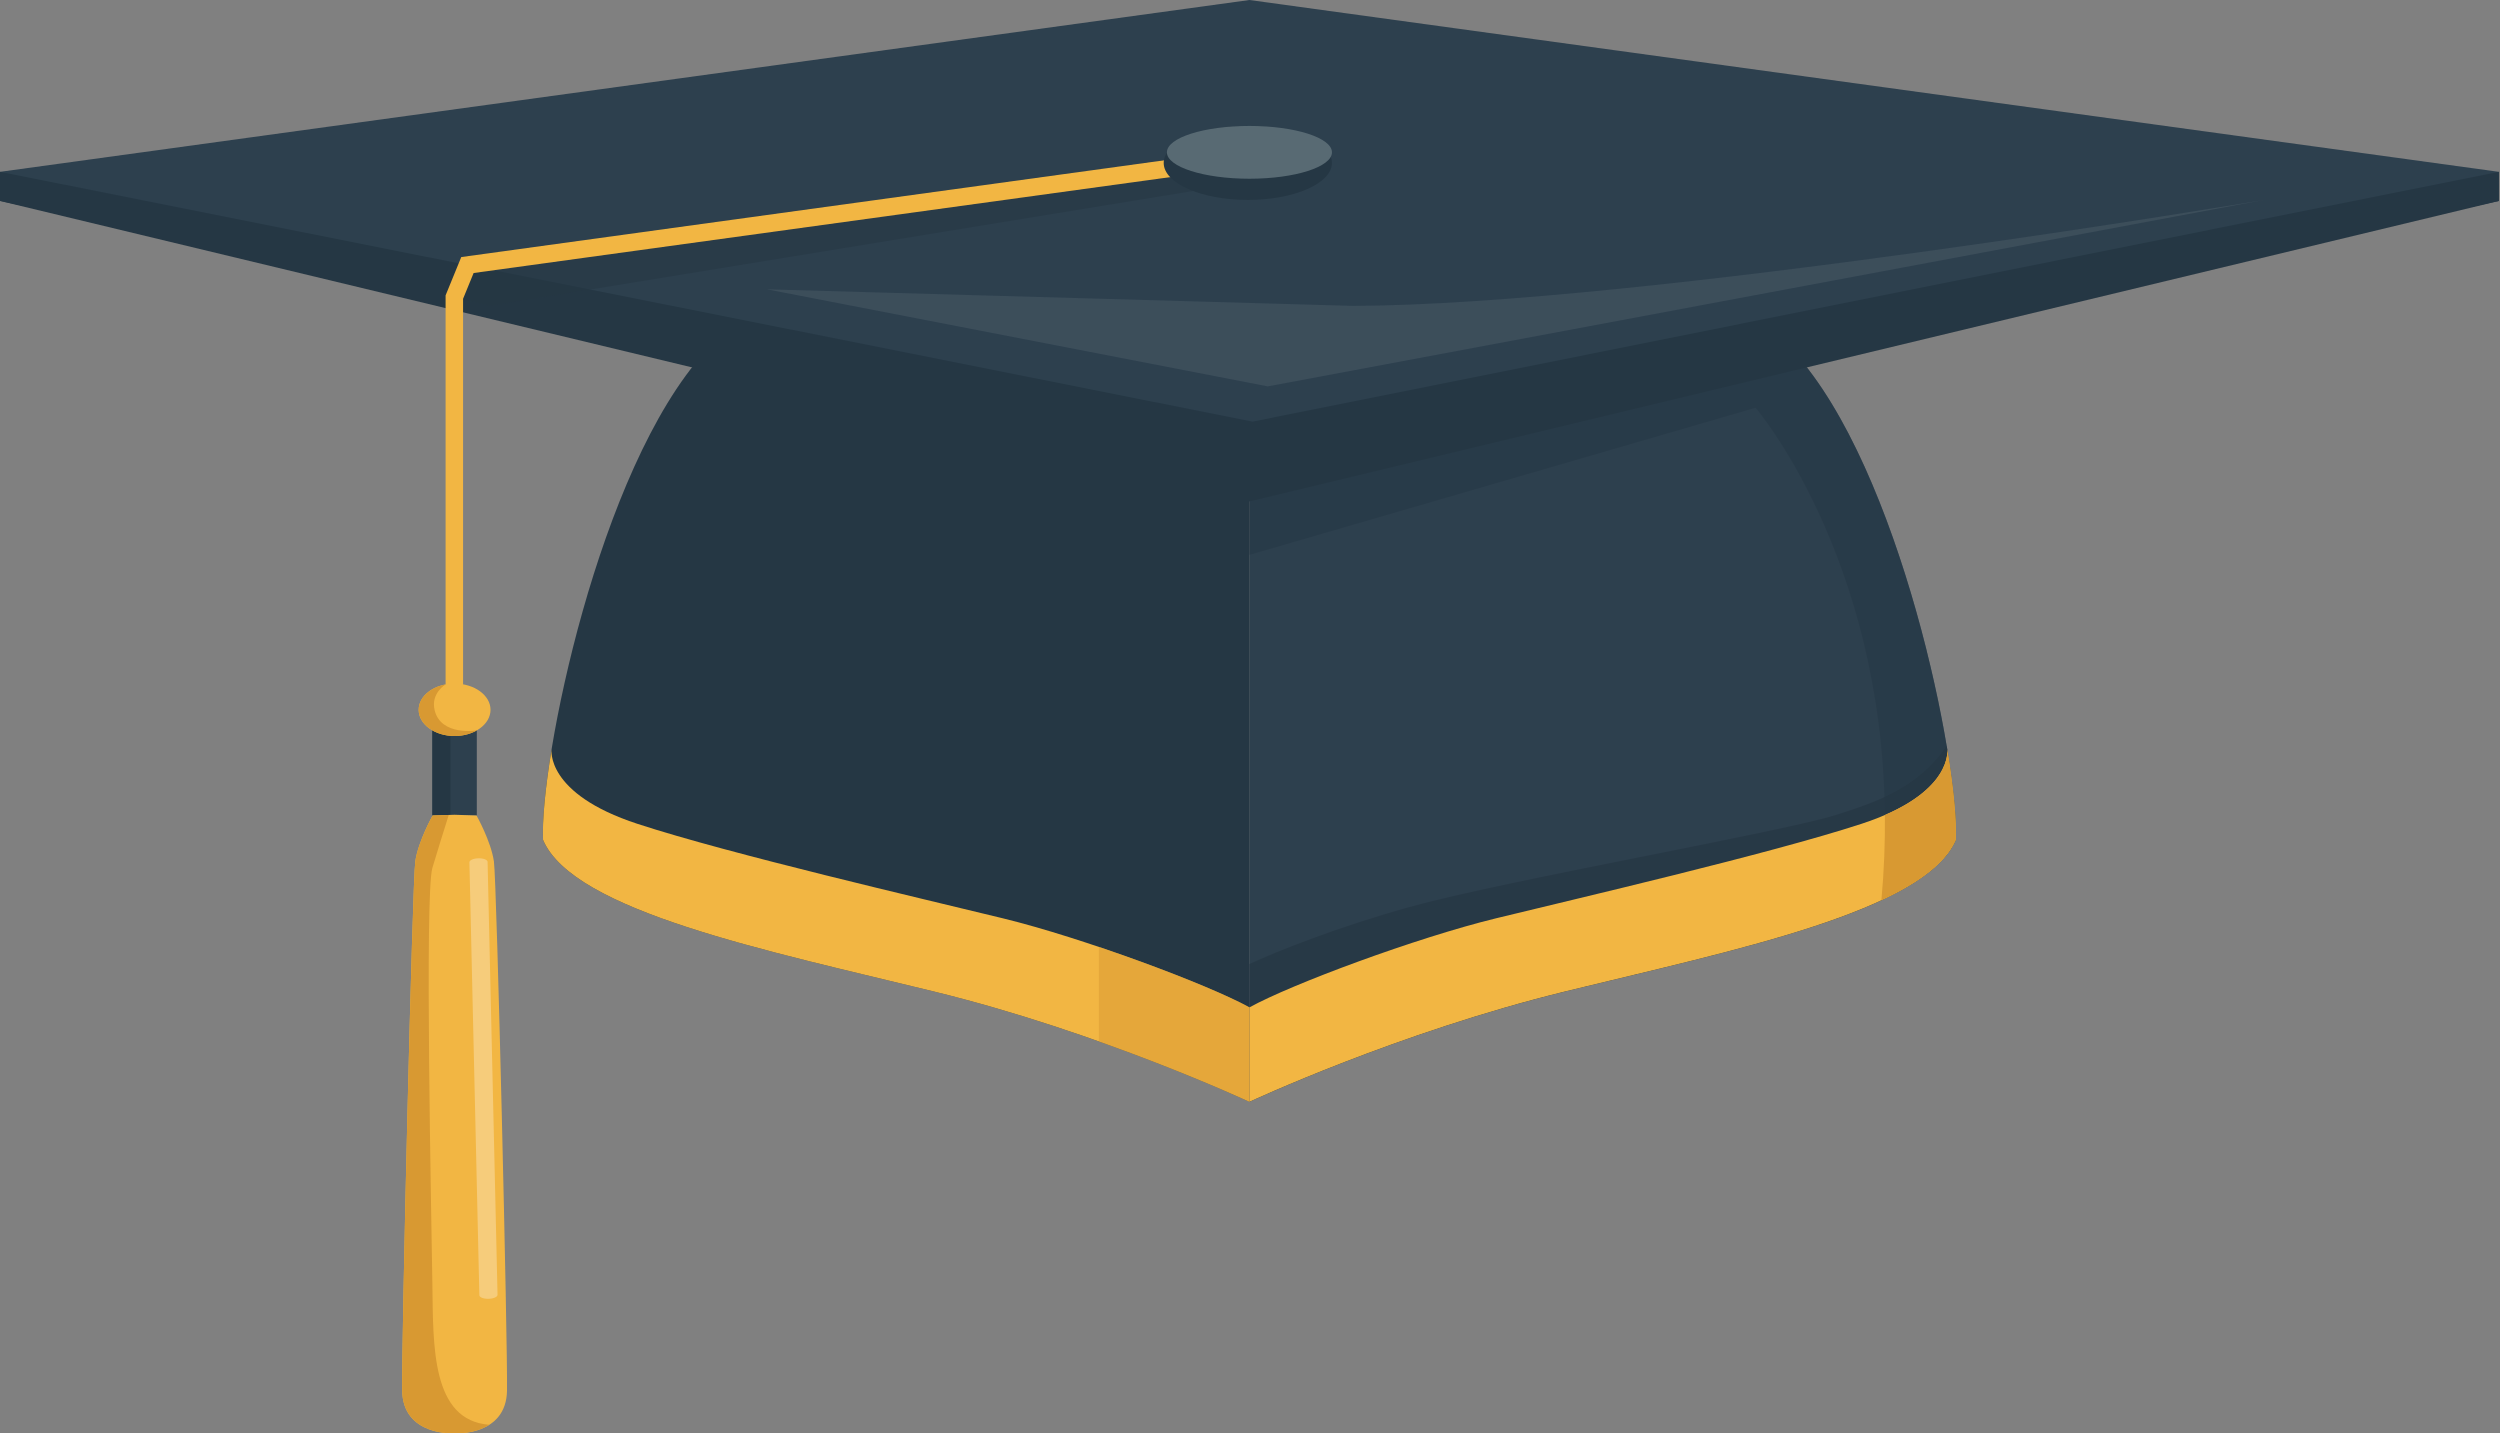 <svg width="368" height="211" viewBox="0 0 368 211" fill="none" xmlns="http://www.w3.org/2000/svg">
<rect x="0" y="0" width="368" height="211" fill="#808080" stroke="none"/>
<path d="M70.185 106.642H63.647V120.039H70.185V106.642Z" fill="#2D404E"/>
<path d="M66.312 106.642H63.647V120.039H66.312V106.642Z" fill="#253744"/>
<path d="M183.917 68.916V162.186C183.917 162.186 205.802 151.958 230.457 145.924C255.111 139.892 283.437 134.121 287.896 123.63C288.42 112.352 279.766 69.076 264.029 51.765L183.917 68.916Z" fill="#2D404E"/>
<path opacity="0.5" d="M286.64 110.32C283.722 92.589 275.886 64.809 264.029 51.765L183.916 68.916V81.676L258.423 60.019C258.423 60.019 277.046 81.728 277.453 119.97C287.029 115.832 286.686 110.747 286.64 110.32Z" fill="#253744"/>
<path opacity="0.7" d="M270.213 119.971C262.211 122.488 221.555 129.615 207.622 133.473C196.906 136.44 187.767 140.106 183.917 141.905V162.186C183.917 162.186 205.802 151.958 230.457 145.924C255.111 139.892 283.437 134.121 287.896 123.63C288.029 120.77 287.569 115.845 286.556 109.815C282.422 115.816 276.686 117.935 270.213 119.971Z" fill="#253744"/>
<path d="M183.917 0L0 25.294V29.581L183.917 68.916L367.834 29.581V25.294L183.917 0Z" fill="#2D404E"/>
<path d="M72.704 126.804C72.276 123.826 70.147 120.047 70.147 120.047L66.917 119.932L63.685 120.047C63.685 120.047 61.558 123.827 61.129 126.804C60.7 129.783 59.093 197.935 59.199 204.694C59.307 211.451 66.916 210.993 66.916 210.993C66.916 210.993 74.526 211.452 74.632 204.694C74.741 197.935 73.133 129.783 72.704 126.804Z" fill="#F2B643"/>
<path d="M183.917 68.916V162.186C183.917 162.186 162.03 151.958 137.376 145.924C112.722 139.892 84.395 134.121 79.936 123.63C79.412 112.352 88.067 69.076 103.804 51.765L183.917 68.916Z" fill="#253744"/>
<path d="M183.917 148.285V162.187C183.917 162.187 205.802 151.958 230.457 145.924C255.111 139.892 283.437 134.122 287.896 123.631C288.027 120.846 287.596 116.105 286.636 110.288C286.636 110.288 287.634 116.812 273.996 121.271C260.356 125.729 232.03 132.286 220.227 135.172C208.426 138.055 190.093 144.875 183.917 148.285Z" fill="#F2B643"/>
<path d="M367.834 25.294V29.581L183.917 73.812L0 29.581V25.294L184.366 62.066L367.834 25.294Z" fill="#253744"/>
<path d="M66.916 108.341C69.837 108.341 72.205 106.613 72.205 104.483C72.205 102.352 69.837 100.625 66.916 100.625C63.995 100.625 61.627 102.352 61.627 104.483C61.627 106.613 63.995 108.341 66.916 108.341Z" fill="#F2B643"/>
<path opacity="0.5" d="M286.794 111.299C286.849 111.642 286.907 111.992 286.958 112.326C286.907 111.992 286.849 111.642 286.794 111.299Z" fill="#253744"/>
<path opacity="0.5" d="M287.118 113.47C287.161 113.765 287.205 114.07 287.245 114.359C287.205 114.07 287.161 113.766 287.118 113.47Z" fill="#253744"/>
<path opacity="0.5" d="M287.386 115.495C287.419 115.751 287.454 116.018 287.482 116.268C287.454 116.018 287.419 115.752 287.386 115.495Z" fill="#253744"/>
<path opacity="0.5" d="M287.6 117.383C287.624 117.603 287.65 117.834 287.669 118.047C287.65 117.834 287.624 117.603 287.6 117.383Z" fill="#253744"/>
<path opacity="0.5" d="M284.945 127.541C284.764 127.704 284.577 127.867 284.384 128.028C284.577 127.867 284.764 127.704 284.945 127.541Z" fill="#253744"/>
<path opacity="0.5" d="M287.859 120.655C287.868 120.824 287.88 121.006 287.887 121.17C287.881 121.006 287.868 120.824 287.859 120.655Z" fill="#253744"/>
<path opacity="0.5" d="M285.933 126.565C285.71 126.808 285.475 127.048 285.228 127.285C285.477 127.048 285.708 126.808 285.933 126.565Z" fill="#253744"/>
<path opacity="0.5" d="M282.677 129.319C282.531 129.421 282.383 129.52 282.231 129.62C282.383 129.521 282.531 129.421 282.677 129.319Z" fill="#253744"/>
<path opacity="0.5" d="M284.006 128.342C283.75 128.546 283.483 128.748 283.208 128.949C283.483 128.748 283.75 128.546 284.006 128.342Z" fill="#253744"/>
<path opacity="0.5" d="M279.982 130.98C279.902 131.024 279.82 131.069 279.74 131.113C279.821 131.069 279.902 131.024 279.982 130.98Z" fill="#253744"/>
<path opacity="0.5" d="M287.756 119.088C287.771 119.285 287.791 119.495 287.805 119.686C287.791 119.495 287.771 119.285 287.756 119.088Z" fill="#253744"/>
<path opacity="0.5" d="M287.343 124.699C287.178 124.975 287.001 125.248 286.805 125.517C287.002 125.247 287.179 124.974 287.343 124.699Z" fill="#253744"/>
<path opacity="0.5" d="M286.708 125.641C286.534 125.87 286.347 126.097 286.149 126.322C286.347 126.097 286.534 125.87 286.708 125.641Z" fill="#253744"/>
<path opacity="0.5" d="M287.896 123.63C287.772 123.922 287.624 124.207 287.463 124.492C287.624 124.207 287.772 123.923 287.896 123.63Z" fill="#253744"/>
<path opacity="0.5" d="M287.91 122.081C287.912 122.213 287.919 122.361 287.919 122.487C287.918 122.361 287.911 122.213 287.91 122.081Z" fill="#253744"/>
<path d="M286.636 110.288C286.636 110.288 286.637 110.301 286.64 110.32C286.695 110.653 286.744 110.974 286.794 111.299C286.743 110.962 286.693 110.634 286.636 110.288Z" fill="#F2B643"/>
<path d="M282.231 129.62C281.531 130.084 280.78 130.536 279.982 130.98C280.781 130.537 281.531 130.084 282.231 129.62Z" fill="#F2B643"/>
<path d="M283.208 128.949C283.037 129.074 282.857 129.196 282.678 129.32C282.855 129.196 283.036 129.073 283.208 128.949Z" fill="#F2B643"/>
<path d="M285.227 127.285C285.136 127.371 285.039 127.454 284.945 127.54C285.039 127.455 285.136 127.371 285.227 127.285Z" fill="#F2B643"/>
<path d="M285.933 126.565C286.008 126.485 286.077 126.403 286.149 126.322C286.077 126.404 286.007 126.485 285.933 126.565Z" fill="#F2B643"/>
<path d="M287.887 121.17C287.902 121.492 287.904 121.784 287.909 122.081C287.904 121.784 287.902 121.492 287.887 121.17Z" fill="#F2B643"/>
<path d="M284.383 128.028C284.258 128.132 284.136 128.237 284.006 128.342C284.136 128.237 284.26 128.133 284.383 128.028Z" fill="#F2B643"/>
<path d="M286.805 125.516C286.773 125.558 286.738 125.599 286.707 125.641C286.738 125.599 286.773 125.558 286.805 125.516Z" fill="#F2B643"/>
<path d="M287.918 122.488C287.92 122.898 287.912 123.28 287.896 123.631C287.912 123.28 287.92 122.899 287.918 122.488Z" fill="#F2B643"/>
<path d="M287.669 118.047C287.704 118.409 287.729 118.746 287.756 119.088C287.729 118.746 287.703 118.409 287.669 118.047Z" fill="#F2B643"/>
<path d="M287.805 119.686C287.828 120.026 287.843 120.337 287.859 120.655C287.843 120.337 287.828 120.026 287.805 119.686Z" fill="#F2B643"/>
<path d="M287.482 116.268C287.527 116.653 287.563 117.016 287.6 117.383C287.563 117.016 287.527 116.653 287.482 116.268Z" fill="#F2B643"/>
<path d="M287.463 124.492C287.424 124.561 287.385 124.63 287.343 124.699C287.385 124.63 287.425 124.56 287.463 124.492Z" fill="#F2B643"/>
<path d="M286.957 112.326C287.014 112.718 287.066 113.09 287.118 113.47C287.067 113.09 287.014 112.718 286.957 112.326Z" fill="#F2B643"/>
<path d="M287.245 114.359C287.297 114.749 287.34 115.12 287.386 115.495C287.34 115.12 287.297 114.749 287.245 114.359Z" fill="#F2B643"/>
<path d="M286.708 125.641C286.738 125.599 286.774 125.558 286.806 125.516C287.002 125.247 287.18 124.974 287.343 124.698C287.386 124.629 287.425 124.56 287.464 124.492C287.624 124.207 287.773 123.922 287.897 123.63C287.913 123.28 287.92 122.897 287.919 122.487C287.919 122.361 287.912 122.213 287.91 122.08C287.904 121.784 287.902 121.492 287.888 121.169C287.881 121.006 287.869 120.824 287.86 120.654C287.843 120.337 287.829 120.025 287.805 119.685C287.791 119.494 287.772 119.284 287.756 119.088C287.73 118.745 287.705 118.409 287.67 118.047C287.652 117.833 287.625 117.602 287.601 117.383C287.564 117.015 287.527 116.652 287.483 116.267C287.455 116.017 287.419 115.75 287.387 115.494C287.341 115.119 287.297 114.748 287.246 114.358C287.206 114.069 287.162 113.765 287.119 113.469C287.067 113.09 287.015 112.717 286.958 112.325C286.907 111.991 286.85 111.642 286.794 111.298C286.744 110.974 286.695 110.653 286.64 110.319C286.686 110.746 287.029 115.831 277.454 119.97C277.496 123.976 277.341 128.161 276.941 132.523C277.926 132.063 278.859 131.593 279.74 131.112C279.82 131.068 279.902 131.024 279.982 130.979C280.78 130.536 281.531 130.083 282.231 129.62C282.383 129.52 282.531 129.42 282.677 129.319C282.857 129.195 283.036 129.072 283.207 128.947C283.483 128.747 283.749 128.544 284.006 128.34C284.136 128.236 284.258 128.132 284.383 128.026C284.577 127.865 284.763 127.702 284.944 127.538C285.038 127.453 285.135 127.37 285.226 127.283C285.475 127.046 285.709 126.807 285.932 126.563C286.006 126.484 286.076 126.402 286.148 126.321C286.347 126.097 286.534 125.87 286.708 125.641Z" fill="#D89932"/>
<path d="M183.917 148.285V162.187C183.917 162.187 162.03 151.958 137.376 145.924C112.722 139.892 84.395 134.122 79.936 123.631C79.807 120.846 80.238 116.105 81.196 110.288C81.196 110.288 80.198 116.812 93.838 121.271C107.475 125.729 135.802 132.286 147.606 135.172C159.407 138.055 177.738 144.875 183.917 148.285Z" fill="#F2B643"/>
<path opacity="0.5" d="M183.917 148.285C179.923 146.082 170.853 142.454 161.75 139.384V153.3C174.817 157.936 183.917 162.186 183.917 162.186V148.285Z" fill="#D89932"/>
<g opacity="0.7">
<path opacity="0.7" d="M72.21 45.025L66.877 43.729L69.442 38.926L179.314 23.171L179.912 27.416L72.21 45.025Z" fill="#253744"/>
</g>
<path d="M68.164 102.034H65.592V43.476L67.898 37.839L174.523 23.163L174.875 25.711L69.717 40.187L68.164 43.982V102.034Z" fill="#F2B643"/>
<path d="M183.68 29.43C190.519 29.43 196.063 26.991 196.063 23.983C196.063 20.975 190.519 18.537 183.68 18.537C176.84 18.537 171.296 20.975 171.296 23.983C171.296 26.991 176.84 29.43 183.68 29.43Z" fill="#253744"/>
<path d="M183.917 26.309C190.625 26.309 196.064 24.57 196.064 22.423C196.064 20.277 190.625 18.538 183.917 18.538C177.208 18.538 171.77 20.277 171.77 22.423C171.77 24.57 177.208 26.309 183.917 26.309Z" fill="#586A73"/>
<path opacity="0.1" d="M199.19 45.025L112.876 42.586L186.614 56.876L333.233 29.43C333.233 29.43 241.775 44.892 199.19 45.025Z" fill="#C6CBCB"/>
<path d="M70.188 107.516C69.287 108.032 68.15 108.341 66.917 108.341C63.994 108.341 61.627 106.614 61.627 104.483C61.627 102.686 63.311 101.175 65.591 100.747C65.591 100.747 63.374 102.049 63.979 104.544C64.912 108.397 70.188 107.516 70.188 107.516Z" fill="#D89932"/>
<path d="M63.647 189.061C63.506 179.201 62.502 131.614 63.647 127.755C64.323 125.48 65.337 122.242 66.057 119.962L63.685 120.046C63.685 120.046 61.558 123.826 61.129 126.803C60.7 129.782 59.093 197.935 59.199 204.694C59.307 211.45 66.916 210.993 66.916 210.993C66.916 210.993 69.784 211.159 72.023 209.727C63.476 209.072 63.778 198.083 63.647 189.061Z" fill="#D89932"/>
<path opacity="0.3" d="M73.237 190.595C73.244 190.903 72.651 191.166 71.909 191.184C71.171 191.2 70.568 190.963 70.561 190.656L69.097 126.929C69.09 126.621 69.682 126.359 70.422 126.342C71.161 126.326 71.765 126.561 71.773 126.868L73.237 190.595Z" fill="white"/>
</svg>
